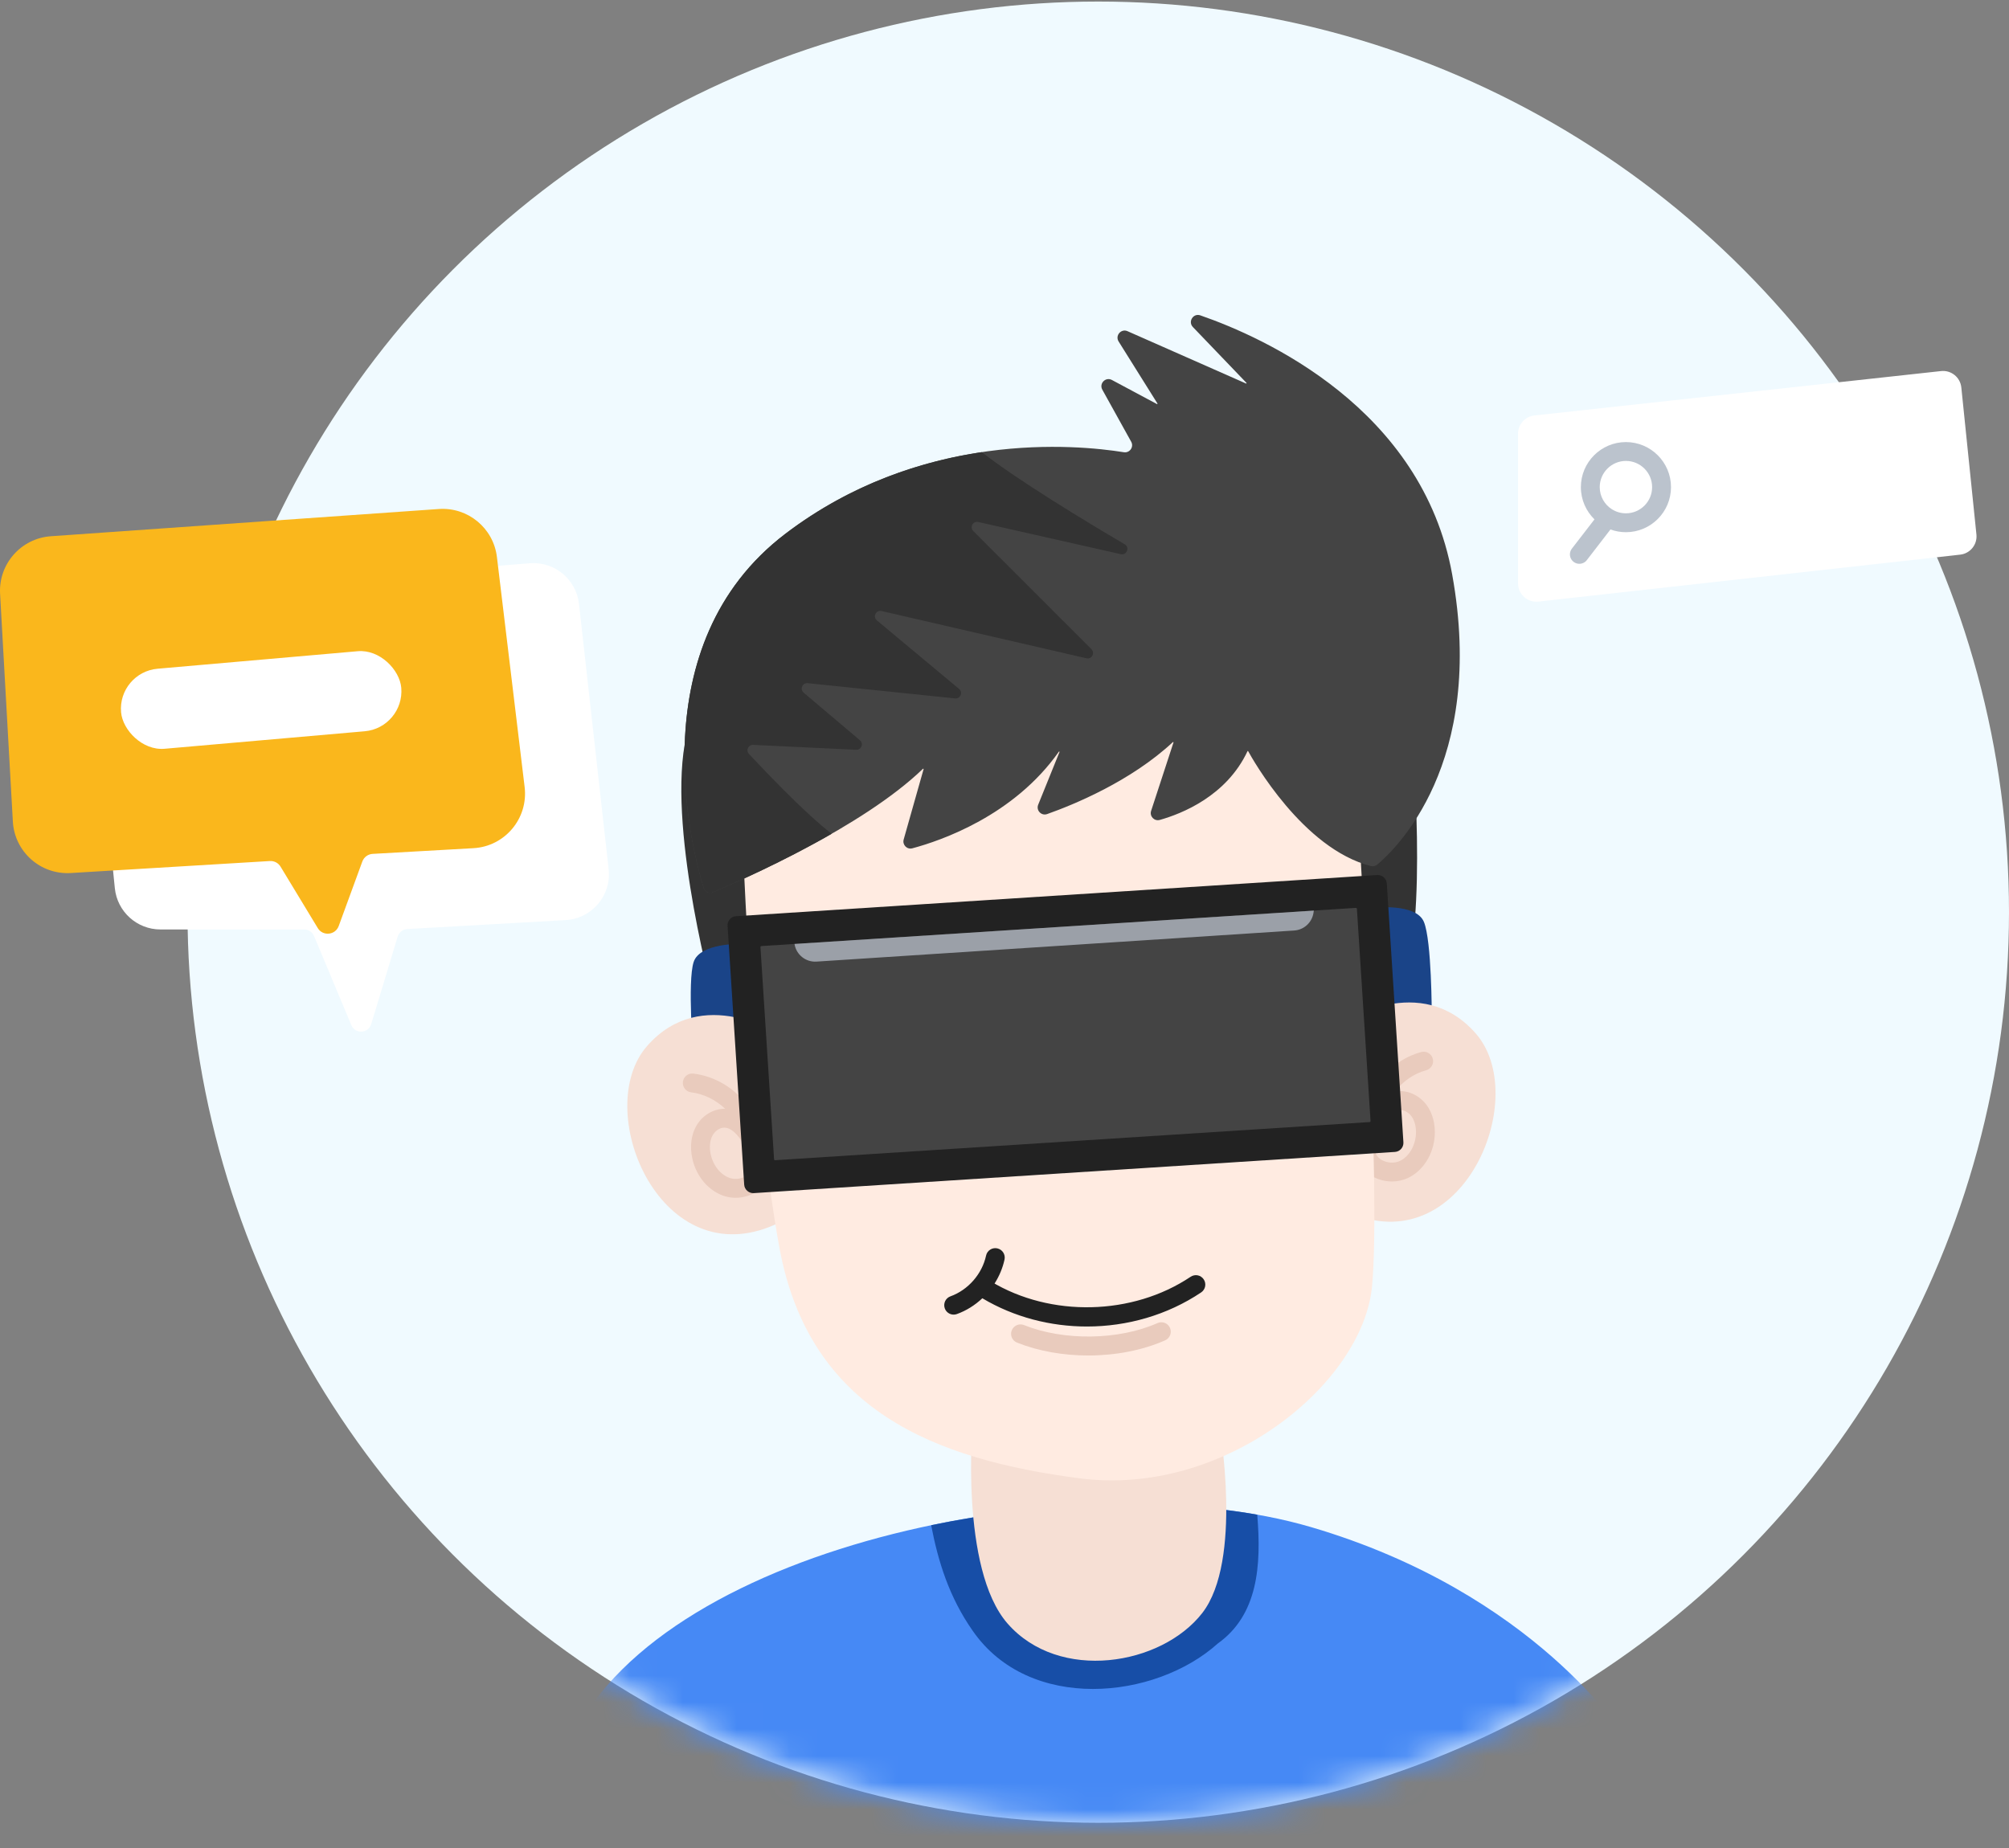 <?xml version="1.0" encoding="UTF-8"?>
<svg width="75px" height="69px" viewBox="0 0 75 69" version="1.1" xmlns="http://www.w3.org/2000/svg" xmlns:xlink="http://www.w3.org/1999/xlink">
    <rect x="0" y="0" width="75" height="69" fill="#808080" stroke="none"/>
    <title>AR_在线</title>
    <defs>
        <circle id="path-1" cx="34" cy="34" r="34"></circle>
    </defs>
    <g id="配置设计" stroke="none" stroke-width="1" fill="none" fill-rule="evenodd">
        <g id="8.0-AR眼镜" transform="translate(-44, -176)">
            <g id="编组-15" transform="translate(10, 100)">
                <g id="编组-17" transform="translate(14, 56)">
                    <g id="AR_在线" transform="translate(20, 20)">
                        <g id="编组-6-+-编组-10-+-编组-11-蒙版" transform="translate(7, 0.058)">
                            <mask id="mask-2" fill="white">
                                <use xlink:href="#path-1"></use>
                            </mask>
                            <use id="蒙版" fill="#F0FAFF" xlink:href="#path-1"></use>
                            <g id="编组-11" mask="url(#mask-2)" fill-rule="nonzero">
                                <g transform="translate(14.354, 11.701)">
                                    <path d="M39.323,53.122 C39.323,53.122 35.977,47.723 27.585,45.258 C19.192,42.793 3.58,45.787 -7.27595761e-12,53.122 C7.112,57.041 13.778,59 20,59 C26.222,59 32.663,57.041 39.323,53.122 Z" id="路径" fill="#4689F5"></path>
                                    <path d="M24.114,49.601 C25.603,48.537 25.742,46.702 25.581,44.795 C22.007,44.165 17.594,44.317 13.408,45.189 C13.67,46.547 14.078,47.873 14.959,49.131 C17.071,52.183 21.767,51.714 24.114,49.601 Z" id="路径" fill="#174EA7"></path>
                                    <path d="M31.353,15.756 C31.353,15.756 21.369,14.564 13.509,14.437 C14.016,18.327 14.09,22.303 14.372,26.227 C21.52,26.549 30.395,26.64 30.985,25.146 C31.983,22.623 31.353,15.756 31.353,15.756 Z" id="路径" fill="#333333"></path>
                                    <path d="M4.208,16.029 C3.608,19.471 5.333,25.671 5.333,25.671 C5.333,25.671 9.442,26.004 14.372,26.227 C14.09,22.303 14.016,18.327 13.509,14.437 C8.552,14.356 4.439,14.698 4.208,16.029 L4.208,16.029 Z" id="路径" fill="#333333"></path>
                                    <path d="M4.541,24.161 C4.776,23.435 6.34,23.483 6.34,23.483 L6.34,23.483 L6.69,27.766 L4.53,27.636 C4.53,27.636 4.305,24.886 4.541,24.161 Z M31.803,22.662 C32.096,23.366 32.096,26.125 32.096,26.125 L29.954,26.43 L29.954,22.134 C29.954,22.134 31.509,21.957 31.803,22.662 Z" id="形状结合" fill="#1A4488"></path>
                                    <path d="M28.751,26.43 C28.751,26.43 31.685,24.481 33.74,26.829 C35.794,29.176 33.329,35.222 29.162,33.578 C24.995,31.935 28.751,26.43 28.751,26.43 L28.751,26.43 Z M24.173,41.515 C24.173,41.515 25.053,46.51 23.527,48.47 C22.001,50.43 18.188,51.062 16.261,48.861 C14.468,46.814 14.959,41.325 14.959,41.325 L24.173,41.515 Z" id="形状" fill="#F6DFD4"></path>
                                    <path d="M7.79,26.9 C7.79,26.9 4.856,24.951 2.802,27.298 C0.748,29.646 3.213,35.691 7.38,34.048 C11.547,32.404 7.79,26.9 7.79,26.9 Z" id="路径" fill="#F6DFD4"></path>
                                    <path d="M6.108,32.963 C5.978,32.963 5.848,32.945 5.724,32.91 C5.12,32.735 4.635,32.176 4.489,31.485 C4.399,31.061 4.445,30.647 4.62,30.317 C4.84,29.9 5.266,29.64 5.7,29.64 C5.706,29.64 5.712,29.64 5.718,29.641 C5.37,29.31 4.923,29.083 4.448,29.026 C4.255,29.003 4.117,28.827 4.14,28.634 C4.164,28.441 4.339,28.3 4.532,28.327 C5.804,28.479 6.883,29.507 7.096,30.771 C7.124,30.937 7.031,31.1 6.873,31.159 C6.716,31.217 6.538,31.158 6.449,31.014 C6.17,30.561 5.928,30.348 5.69,30.345 C5.513,30.343 5.337,30.466 5.242,30.646 C5.145,30.83 5.122,31.076 5.178,31.339 C5.27,31.772 5.567,32.131 5.919,32.233 C6.099,32.285 6.312,32.257 6.489,32.158 C6.631,32.078 6.728,31.961 6.764,31.83 C6.814,31.643 7.007,31.531 7.195,31.582 C7.285,31.606 7.362,31.665 7.409,31.746 C7.455,31.827 7.468,31.923 7.444,32.013 C7.359,32.328 7.143,32.598 6.834,32.771 C6.613,32.896 6.363,32.963 6.108,32.963 L6.108,32.963 Z M30.61,32.355 C30.43,32.355 30.249,32.322 30.076,32.256 C29.746,32.13 29.492,31.895 29.362,31.596 C29.285,31.418 29.366,31.21 29.544,31.132 C29.724,31.056 29.931,31.137 30.008,31.315 C30.062,31.44 30.176,31.54 30.328,31.598 C30.517,31.671 30.731,31.668 30.902,31.59 C31.235,31.437 31.477,31.038 31.505,30.596 C31.521,30.329 31.462,30.089 31.339,29.921 C31.219,29.757 31.017,29.662 30.852,29.688 C30.617,29.726 30.409,29.972 30.2,30.461 C30.133,30.617 29.964,30.703 29.802,30.667 C29.637,30.631 29.52,30.484 29.524,30.316 C29.55,29.034 30.466,27.859 31.702,27.522 C31.89,27.471 32.083,27.582 32.134,27.769 C32.186,27.957 32.075,28.15 31.887,28.202 C31.426,28.327 31.018,28.618 30.721,28.996 C30.727,28.995 30.733,28.994 30.739,28.993 C31.168,28.923 31.628,29.123 31.907,29.504 C32.127,29.805 32.234,30.208 32.208,30.64 C32.164,31.345 31.766,31.969 31.195,32.23 C31.012,32.313 30.812,32.355 30.61,32.355 L30.61,32.355 Z" id="形状" fill="#E9CBBD"></path>
                                    <path d="M29.397,19.551 C29.397,19.551 30.218,32.639 29.866,36.278 C29.514,39.917 24.349,44.143 18.95,43.438 C13.55,42.734 8.855,40.915 7.74,34.811 C6.624,28.707 6.331,18.436 6.331,18.436 C6.331,18.436 6.331,10.337 14.548,9.456 C22.322,8.623 28.692,12.508 29.397,19.551 Z" id="路径" fill="#FFEBE1"></path>
                                    <path d="M5.265,21.554 C6.394,21.079 10.844,19.126 13.102,16.946 C13.113,16.936 13.129,16.947 13.125,16.961 L12.382,19.586 C12.326,19.784 12.506,19.969 12.705,19.915 C13.769,19.631 16.492,18.7 18.175,16.308 C18.185,16.294 18.206,16.304 18.199,16.32 L17.404,18.286 C17.318,18.499 17.522,18.713 17.739,18.636 C18.731,18.285 20.861,17.413 22.431,15.95 C22.435,15.945 22.443,15.945 22.448,15.948 C22.454,15.952 22.456,15.958 22.454,15.965 L21.62,18.516 C21.553,18.719 21.739,18.913 21.944,18.855 C22.762,18.625 24.431,17.965 25.218,16.289 C25.223,16.279 25.236,16.277 25.242,16.288 C25.412,16.598 27.287,19.936 29.827,20.578 C29.909,20.598 29.995,20.578 30.06,20.524 C30.714,19.981 34.136,16.763 32.859,9.691 C31.739,3.482 25.828,0.838 23.457,0.016 C23.193,-0.076 22.986,0.25 23.179,0.452 L25.178,2.536 C25.189,2.548 25.177,2.566 25.162,2.56 L20.739,0.607 C20.5,0.501 20.268,0.769 20.406,0.991 L21.855,3.306 C21.863,3.319 21.849,3.334 21.836,3.327 L20.155,2.428 C19.922,2.303 19.669,2.559 19.798,2.791 L20.876,4.735 C20.984,4.93 20.819,5.162 20.6,5.126 C18.823,4.84 13.062,4.3 7.974,8.165 C2.508,12.317 4.447,19.858 4.912,21.389 C4.958,21.543 5.117,21.617 5.265,21.554 Z" id="路径" fill="#444444"></path>
                                    <path d="M30.723,31.251 L6.787,32.789 C6.601,32.8 6.44,32.659 6.428,32.473 L5.808,22.809 C5.796,22.622 5.937,22.461 6.123,22.45 L30.059,20.912 C30.245,20.9 30.406,21.042 30.418,21.228 L31.038,30.892 C31.05,31.078 30.909,31.239 30.723,31.251 L30.723,31.251 Z" id="路径" fill="#222222"></path>
                                    <path d="M7.578,31.561 C7.56,31.561 7.545,31.546 7.544,31.528 L7.035,23.602 C7.034,23.586 7.051,23.566 7.068,23.565 L29.265,22.139 C29.281,22.139 29.301,22.15 29.302,22.172 L29.811,30.098 C29.812,30.115 29.795,30.135 29.778,30.136 L7.578,31.561 L7.578,31.561 Z" id="路径" fill="#444444"></path>
                                    <path d="M19.272,38.852 C18.344,38.852 17.416,38.692 16.612,38.37 C16.432,38.298 16.344,38.093 16.417,37.912 C16.489,37.731 16.694,37.644 16.875,37.716 C18.365,38.314 20.414,38.282 21.859,37.641 C22.036,37.562 22.245,37.642 22.323,37.82 C22.361,37.905 22.364,38.002 22.33,38.089 C22.297,38.177 22.23,38.247 22.144,38.285 C21.294,38.662 20.283,38.852 19.272,38.852 L19.272,38.852 Z" id="路径" fill="#E9CBBD"></path>
                                    <path d="M15.876,34.852 C16.067,34.893 16.188,35.08 16.147,35.27 C16.078,35.587 15.95,35.891 15.775,36.165 L15.637,36.085 C17.865,37.435 20.932,37.364 23.094,35.913 C23.172,35.861 23.267,35.841 23.359,35.859 C23.45,35.877 23.531,35.931 23.583,36.009 C23.635,36.086 23.654,36.181 23.636,36.273 C23.618,36.364 23.564,36.445 23.487,36.497 C22.225,37.344 20.724,37.77 19.223,37.77 C17.862,37.77 16.502,37.42 15.319,36.715 C15.045,36.973 14.721,37.178 14.368,37.305 C14.329,37.319 14.289,37.326 14.248,37.326 C14.1,37.326 13.967,37.233 13.917,37.094 C13.885,37.006 13.89,36.909 13.929,36.824 C13.969,36.74 14.041,36.674 14.129,36.643 C14.789,36.405 15.31,35.808 15.458,35.122 C15.477,35.03 15.532,34.95 15.611,34.9 C15.689,34.849 15.785,34.832 15.876,34.852 Z" id="形状结合" fill="#222222"></path>
                                    <path d="M6.763,16.053 L10.61,16.236 C10.802,16.245 10.897,16.006 10.75,15.882 L8.648,14.103 C8.497,13.975 8.601,13.729 8.798,13.749 L14.302,14.318 C14.5,14.339 14.604,14.091 14.451,13.964 L11.381,11.405 C11.219,11.27 11.349,11.007 11.555,11.055 L19.205,12.82 C19.402,12.865 19.535,12.625 19.393,12.482 L14.981,8.07 C14.838,7.927 14.971,7.687 15.167,7.731 L20.486,8.932 C20.71,8.983 20.831,8.68 20.633,8.563 C19.172,7.704 16.659,6.184 15.297,5.123 C13.049,5.459 10.434,6.297 7.974,8.165 C2.507,12.318 4.448,19.863 4.912,21.39 C4.959,21.543 5.117,21.617 5.264,21.555 C5.94,21.27 7.816,20.452 9.695,19.372 C8.725,18.629 7.257,17.09 6.605,16.39 C6.482,16.258 6.582,16.044 6.763,16.053 L6.763,16.053 Z" id="路径" fill="#333333"></path>
                                    <path d="M27.694,22.24 L27.681,22.325 C27.625,22.686 27.326,22.96 26.962,22.984 L9.127,24.145 C8.724,24.171 8.368,23.885 8.307,23.486 L27.694,22.24 L27.694,22.24 Z" id="路径" fill="#9BA0A8"></path>
                                </g>
                            </g>
                        </g>
                        <g id="编组-6" transform="translate(0, 19)">
                            <path d="M14.846,15.969 L13.859,19.236 C13.752,19.592 13.258,19.617 13.115,19.275 L11.723,15.947 C11.661,15.8 11.517,15.704 11.357,15.704 L5.991,15.704 C5.111,15.704 4.375,15.038 4.287,14.163 L3.373,5.103 C3.277,4.148 3.984,3.301 4.94,3.224 L19.776,2.031 C20.698,1.957 21.512,2.629 21.615,3.548 L22.722,13.454 C22.831,14.431 22.098,15.299 21.117,15.354 L15.203,15.688 C15.037,15.698 14.894,15.81 14.846,15.969 L14.846,15.969 Z" id="形状" fill="#FFFFFF" fill-rule="nonzero"></path>
                            <path d="M19.586,10.388 L18.551,1.797 C18.421,0.717 17.467,-0.071 16.382,0.005 L1.898,1.022 C0.785,1.1 -0.059,2.058 0.003,3.172 L0.48,11.674 C0.543,12.803 1.512,13.665 2.641,13.597 L10.075,13.149 C10.236,13.139 10.39,13.22 10.474,13.359 L11.863,15.652 C12.052,15.965 12.519,15.919 12.645,15.575 L13.526,13.168 C13.586,13.004 13.737,12.892 13.911,12.882 L17.675,12.669 C18.851,12.603 19.726,11.557 19.586,10.388 L19.586,10.388 Z" id="路径" fill="#FAB71C" fill-rule="nonzero"></path>
                            <rect id="矩形" fill="#FFFFFF" transform="translate(9.75, 7.136) rotate(-5) translate(-9.75, -7.136) " x="4.5" y="5.636" width="10.5" height="3" rx="1.5"></rect>
                        </g>
                        <g id="编组-10" transform="translate(56.671, 13.851)" fill-rule="nonzero">
                            <path d="M15.793,0.004 L0.611,1.662 C0.263,1.7 0,1.994 0,2.344 L0,7.929 C0,8.338 0.355,8.656 0.761,8.611 L16.507,6.858 C16.881,6.816 17.152,6.481 17.113,6.106 L16.549,0.615 C16.51,0.237 16.171,-0.037 15.793,0.004 L15.793,0.004 Z" id="路径" fill="#FFFFFF"></path>
                            <path d="M4.028,2.655 C4.956,2.655 5.711,3.41 5.711,4.337 C5.711,5.265 4.956,6.02 4.028,6.02 C3.826,6.02 3.631,5.984 3.451,5.918 L2.568,7.063 C2.502,7.15 2.398,7.2 2.289,7.2 C2.155,7.2 2.033,7.124 1.973,7.003 C1.914,6.883 1.929,6.739 2.011,6.633 L2.854,5.541 C2.541,5.236 2.346,4.809 2.346,4.337 C2.346,3.41 3.1,2.655 4.028,2.655 Z M4.028,3.359 C3.489,3.359 3.05,3.798 3.05,4.337 C3.05,4.683 3.23,4.988 3.502,5.162 C3.504,5.163 3.506,5.164 3.509,5.166 C3.659,5.261 3.838,5.315 4.028,5.315 C4.568,5.315 5.006,4.877 5.006,4.337 C5.006,3.798 4.568,3.359 4.028,3.359 Z" id="形状结合" fill="#BBC3CD"></path>
                        </g>
                    </g>
                </g>
            </g>
        </g>
    </g>
</svg>
